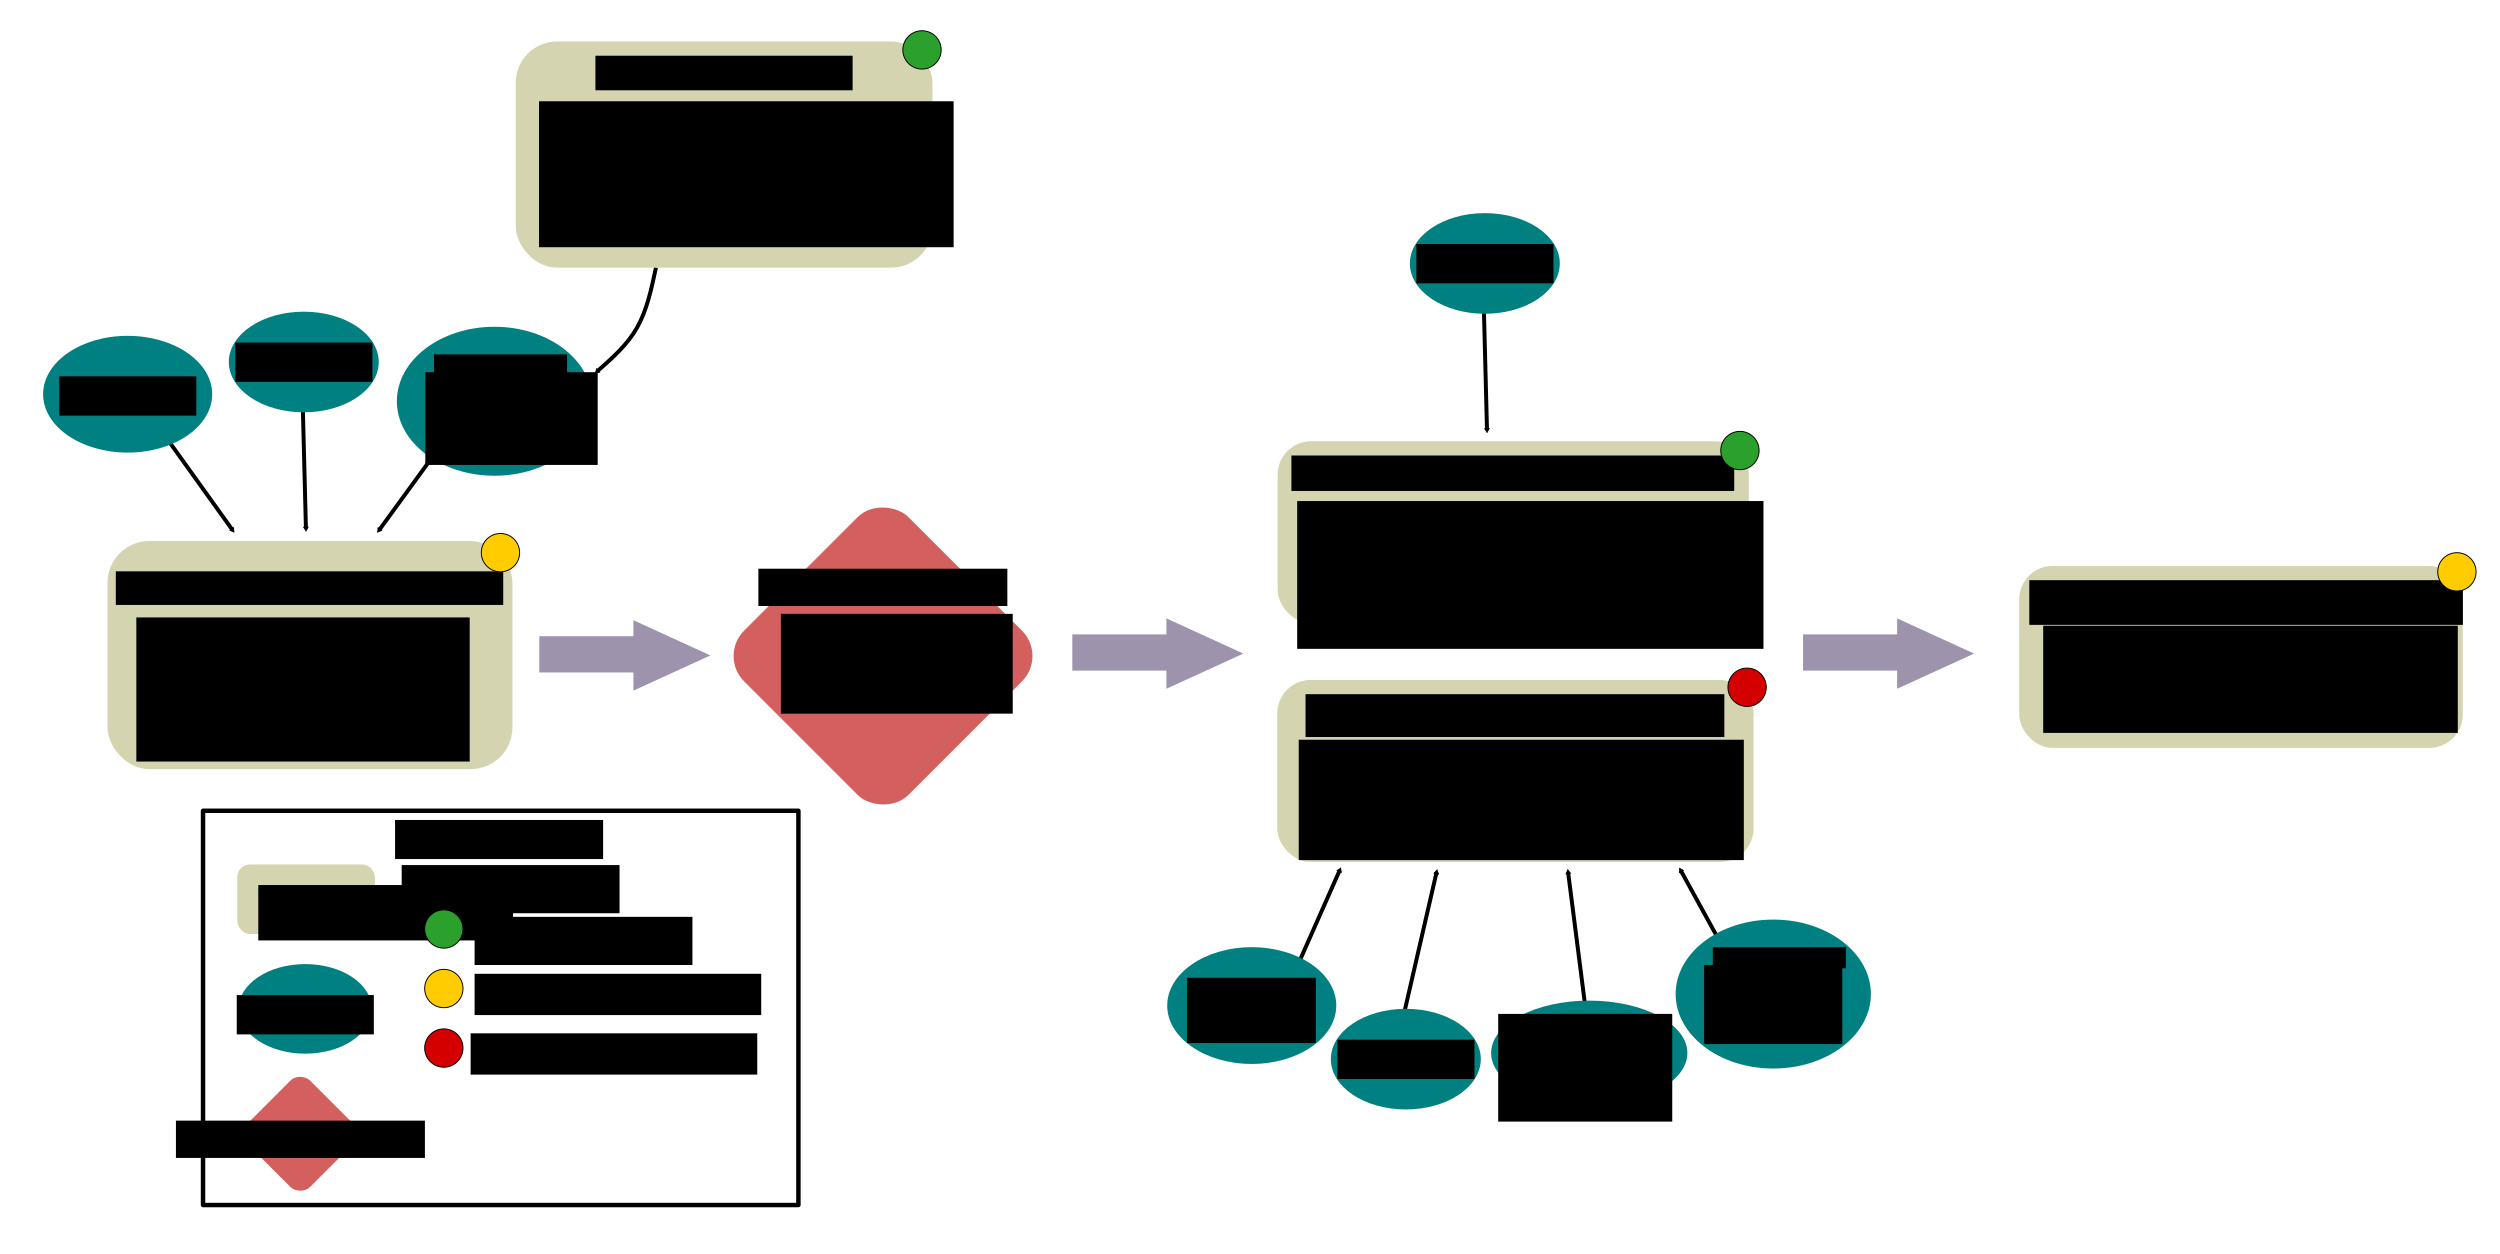 <?xml version="1.0" encoding="UTF-8" standalone="no"?>
<!-- Created with Inkscape (http://www.inkscape.org/) -->

<svg
   xmlns:dc="http://purl.org/dc/elements/1.1/"
   xmlns:cc="http://creativecommons.org/ns#"
   xmlns:rdf="http://www.w3.org/1999/02/22-rdf-syntax-ns#"
   xmlns:svg="http://www.w3.org/2000/svg"
   xmlns="http://www.w3.org/2000/svg"
   xmlns:sodipodi="http://sodipodi.sourceforge.net/DTD/sodipodi-0.dtd"
   xmlns:inkscape="http://www.inkscape.org/namespaces/inkscape"
   width="666.221mm"
   height="334.206mm"
   viewBox="0 0 666.221 334.206"
   version="1.1"
   id="svg8"
   inkscape:version="0.92.4 (unknown)"
   sodipodi:docname="Conceptual_diagram.svg"
   inkscape:export-filename="/home/hannah/Documents/Fierer_lab/NCAR/NEON_LTER_NCAR/NWT_CLM/images/Conceptual_diagram.png"
   inkscape:export-xdpi="150.02"
   inkscape:export-ydpi="150.02">
  <defs
     id="defs2">
    <inkscape:path-effect
       effect="bspline"
       id="path-effect3157"
       is_visible="true"
       weight="33.333"
       steps="2"
       helper_size="0"
       apply_no_weight="true"
       apply_with_weight="true"
       only_selected="false" />
    <marker
       inkscape:stockid="TriangleOutM"
       orient="auto"
       refY="0"
       refX="0"
       id="TriangleOutM"
       style="overflow:visible"
       inkscape:isstock="true">
      <path
         id="path1201"
         d="M 5.77,0 -2.88,5 V -5 Z"
         style="fill:#000000;fill-opacity:1;fill-rule:evenodd;stroke:#000000;stroke-width:1pt;stroke-opacity:1"
         transform="scale(0.4)"
         inkscape:connector-curvature="0" />
    </marker>
    <marker
       inkscape:stockid="Torso"
       orient="auto"
       refY="0"
       refX="0"
       id="Torso"
       style="overflow:visible"
       inkscape:isstock="true">
      <g
         id="g1282"
         transform="scale(0.7)"
         style="fill:#000000;fill-opacity:1;stroke:#000000;stroke-opacity:1">
        <path
           id="path1268"
           d="m -4.779,-3.24 c 2.35,0.366 5.3,1.938 5.037,3.627 C -0.005,2.078 -2.213,2.618 -4.563,2.252 -6.913,1.886 -8.521,0.752 -8.258,-0.938 -7.995,-2.628 -7.13,-3.605 -4.779,-3.24 Z"
           style="fill:#000000;fill-opacity:1;fill-rule:evenodd;stroke:#000000;stroke-width:1.25;stroke-opacity:1"
           inkscape:connector-curvature="0" />
        <path
           id="path1270"
           d="M 4.46,0.089 C -2.556,-4.378 5.225,-3.906 -0.848,-8.72"
           style="fill:#000000;fill-opacity:1;fill-rule:evenodd;stroke:#000000;stroke-width:1pt;stroke-opacity:1"
           inkscape:connector-curvature="0" />
        <path
           id="path1272"
           d="M 4.93,0.058 C -1.387,1.749 1.803,5.478 -4.945,7.546"
           style="fill:#000000;fill-opacity:1;fill-rule:evenodd;stroke:#000000;stroke-width:1pt;stroke-opacity:1"
           inkscape:connector-curvature="0" />
        <rect
           id="rect1274"
           transform="matrix(0.528,-0.85,0.888,0.46,0,0)"
           y="-1.741"
           x="-10.392"
           height="2.761"
           width="2.637"
           style="fill:#000000;fill-opacity:1;fill-rule:evenodd;stroke:#000000;stroke-width:1pt;stroke-opacity:1" />
        <rect
           id="rect1276"
           transform="matrix(0.671,-0.741,0.791,0.612,0,0)"
           y="-7.963"
           x="4.959"
           height="2.861"
           width="2.733"
           style="fill:#000000;fill-opacity:1;fill-rule:evenodd;stroke:#000000;stroke-width:1pt;stroke-opacity:1" />
        <path
           id="path1278"
           transform="matrix(0,-1.11,1.11,0,25.966,19.716)"
           d="m 16.78,-28.685 a 0.607,0.607 0 1 0 -1.215,0 0.607,0.607 0 1 0 1.215,0 z"
           style="fill:#000000;fill-opacity:1;fill-rule:evenodd;stroke:#000000;stroke-width:1pt;stroke-opacity:1"
           inkscape:connector-curvature="0" />
        <path
           id="path1280"
           transform="matrix(0,-1.11,1.11,0,26.825,16.991)"
           d="m 16.78,-28.685 a 0.607,0.607 0 1 0 -1.215,0 0.607,0.607 0 1 0 1.215,0 z"
           style="fill:#000000;fill-opacity:1;fill-rule:evenodd;stroke:#000000;stroke-width:1pt;stroke-opacity:1"
           inkscape:connector-curvature="0" />
      </g>
    </marker>
    <marker
       inkscape:stockid="Scissors"
       orient="auto"
       refY="0"
       refX="0"
       id="Scissors"
       style="overflow:visible"
       inkscape:isstock="true">
      <path
         id="schere"
         d="M 9.09,-3.606 C 8.12,-4.777 6.37,-4.736 5.062,-4.233 l -8.212,3.078 c -2.388,-1.307 -4.748,-0.933 -4.748,-1.569 0,-0.497 0.457,-0.388 0.388,-1.683 -0.066,-1.243 -1.364,-2.163 -2.59,-2.082 -1.227,-0.007 -2.499,0.933 -2.51,2.23 -0.091,1.306 1.007,2.52 2.307,2.605 1.522,0.227 4.218,-0.696 5.483,1.571 -0.942,1.738 -2.614,1.743 -4.126,1.656 -1.255,-0.072 -2.762,0.287 -3.361,1.521 -0.578,1.182 -0.011,2.865 1.317,3.226 1.34,0.492 3.181,-0.13 3.499,-1.671 0.246,-1.188 -0.595,-1.746 -0.273,-2.177 0.244,-0.325 1.791,-0.137 4.547,-1.375 L 5.676,4.233 C 6.8,4.547 8.173,4.536 9.168,3.431 l -9.22,-3.485 z m -18.308,-1.901 c 1.295,0.723 1.189,2.684 -0.156,3.063 -1.217,0.424 -2.771,-0.759 -2.383,-2.077 0.227,-1.082 1.653,-1.481 2.54,-0.986 z m 0.056,8.017 c 1.351,0.499 1.121,2.784 -0.252,3.092 -0.911,0.316 -2.214,-0.139 -2.306,-1.212 -0.178,-1.305 1.356,-2.484 2.558,-1.879 z"
         style="fill:#000000;fill-opacity:1;stroke:#000000;stroke-opacity:1"
         inkscape:connector-curvature="0" />
    </marker>
    <marker
       inkscape:stockid="ExperimentalArrow"
       orient="auto-start-reverse"
       refY="3"
       refX="5"
       id="ExperimentalArrow"
       inkscape:isstock="true">
      <path
         id="path1309"
         d="M 10,3 0,6 V 0 Z"
         style="fill:context-stroke;stroke:#000000;stroke-opacity:1"
         inkscape:connector-curvature="0" />
    </marker>
    <marker
       inkscape:stockid="TriangleOutL"
       orient="auto"
       refY="0"
       refX="0"
       id="TriangleOutL"
       style="overflow:visible"
       inkscape:isstock="true">
      <path
         id="path1198"
         d="M 5.77,0 -2.88,5 V -5 Z"
         style="fill:#000000;fill-opacity:1;fill-rule:evenodd;stroke:#000000;stroke-width:1pt;stroke-opacity:1"
         transform="scale(0.8)"
         inkscape:connector-curvature="0" />
    </marker>
    <marker
       inkscape:stockid="Arrow1Mend"
       orient="auto"
       refY="0"
       refX="0"
       id="Arrow1Mend"
       style="overflow:visible"
       inkscape:isstock="true">
      <path
         id="path1065"
         d="M 0,0 5,-5 -12.5,0 5,5 Z"
         style="fill:#000000;fill-opacity:1;fill-rule:evenodd;stroke:#000000;stroke-width:1pt;stroke-opacity:1"
         transform="matrix(-0.4,0,0,-0.4,-4,0)"
         inkscape:connector-curvature="0" />
    </marker>
    <marker
       inkscape:stockid="Arrow1Lend"
       orient="auto"
       refY="0"
       refX="0"
       id="Arrow1Lend"
       style="overflow:visible"
       inkscape:isstock="true">
      <path
         id="path1059"
         d="M 0,0 5,-5 -12.5,0 5,5 Z"
         style="fill:#000000;fill-opacity:1;fill-rule:evenodd;stroke:#000000;stroke-width:1pt;stroke-opacity:1"
         transform="matrix(-0.8,0,0,-0.8,-10,0)"
         inkscape:connector-curvature="0" />
    </marker>
    <inkscape:path-effect
       effect="spiro"
       id="path-effect1054"
       is_visible="true" />
    <marker
       inkscape:stockid="TriangleOutM"
       orient="auto"
       refY="0"
       refX="0"
       id="TriangleOutM-7"
       style="overflow:visible"
       inkscape:isstock="true">
      <path
         inkscape:connector-curvature="0"
         id="path1201-3"
         d="M 5.77,0 -2.88,5 V -5 Z"
         style="fill:#000000;fill-opacity:1;fill-rule:evenodd;stroke:#000000;stroke-width:1pt;stroke-opacity:1"
         transform="scale(0.4)" />
    </marker>
    <inkscape:path-effect
       effect="spiro"
       id="path-effect1054-8"
       is_visible="true" />
    <marker
       inkscape:stockid="TriangleOutM"
       orient="auto"
       refY="0"
       refX="0"
       id="TriangleOutM-7-6"
       style="overflow:visible"
       inkscape:isstock="true">
      <path
         inkscape:connector-curvature="0"
         id="path1201-3-8"
         d="M 5.77,0 -2.88,5 V -5 Z"
         style="fill:#000000;fill-opacity:1;fill-rule:evenodd;stroke:#000000;stroke-width:1pt;stroke-opacity:1"
         transform="scale(0.4)" />
    </marker>
    <inkscape:path-effect
       effect="spiro"
       id="path-effect1054-8-4"
       is_visible="true" />
    <marker
       inkscape:stockid="TriangleOutM"
       orient="auto"
       refY="0"
       refX="0"
       id="TriangleOutM-6"
       style="overflow:visible"
       inkscape:isstock="true">
      <path
         id="path1201-4"
         d="M 5.77,0 -2.88,5 V -5 Z"
         style="fill:#000000;fill-opacity:1;fill-rule:evenodd;stroke:#000000;stroke-width:1pt;stroke-opacity:1"
         transform="scale(0.4)"
         inkscape:connector-curvature="0" />
    </marker>
    <inkscape:path-effect
       effect="spiro"
       id="path-effect1054-4"
       is_visible="true" />
    <marker
       inkscape:stockid="TriangleOutM"
       orient="auto"
       refY="0"
       refX="0"
       id="TriangleOutM-7-3"
       style="overflow:visible"
       inkscape:isstock="true">
      <path
         inkscape:connector-curvature="0"
         id="path1201-3-7"
         d="M 5.77,0 -2.88,5 V -5 Z"
         style="fill:#000000;fill-opacity:1;fill-rule:evenodd;stroke:#000000;stroke-width:1pt;stroke-opacity:1"
         transform="scale(0.4)" />
    </marker>
    <inkscape:path-effect
       effect="spiro"
       id="path-effect1054-8-3"
       is_visible="true" />
    <marker
       inkscape:stockid="TriangleOutM"
       orient="auto"
       refY="0"
       refX="0"
       id="TriangleOutM-7-6-4"
       style="overflow:visible"
       inkscape:isstock="true">
      <path
         inkscape:connector-curvature="0"
         id="path1201-3-8-7"
         d="M 5.77,0 -2.88,5 V -5 Z"
         style="fill:#000000;fill-opacity:1;fill-rule:evenodd;stroke:#000000;stroke-width:1pt;stroke-opacity:1"
         transform="scale(0.4)" />
    </marker>
    <inkscape:path-effect
       effect="spiro"
       id="path-effect1054-8-4-2"
       is_visible="true" />
    <marker
       inkscape:stockid="TriangleOutM"
       orient="auto"
       refY="0"
       refX="0"
       id="TriangleOutM-6-3"
       style="overflow:visible"
       inkscape:isstock="true">
      <path
         id="path1201-4-6"
         d="M 5.77,0 -2.88,5 V -5 Z"
         style="fill:#000000;fill-opacity:1;fill-rule:evenodd;stroke:#000000;stroke-width:1pt;stroke-opacity:1"
         transform="scale(0.4)"
         inkscape:connector-curvature="0" />
    </marker>
    <inkscape:path-effect
       effect="spiro"
       id="path-effect1054-4-7"
       is_visible="true" />
    <marker
       inkscape:stockid="TriangleOutM"
       orient="auto"
       refY="0"
       refX="0"
       id="TriangleOutM-7-3-5"
       style="overflow:visible"
       inkscape:isstock="true">
      <path
         inkscape:connector-curvature="0"
         id="path1201-3-7-3"
         d="M 5.77,0 -2.88,5 V -5 Z"
         style="fill:#000000;fill-opacity:1;fill-rule:evenodd;stroke:#000000;stroke-width:1pt;stroke-opacity:1"
         transform="scale(0.4)" />
    </marker>
    <inkscape:path-effect
       effect="spiro"
       id="path-effect1054-8-3-5"
       is_visible="true" />
    <marker
       inkscape:stockid="TriangleOutM"
       orient="auto"
       refY="0"
       refX="0"
       id="TriangleOutM-7-6-4-6"
       style="overflow:visible"
       inkscape:isstock="true">
      <path
         inkscape:connector-curvature="0"
         id="path1201-3-8-7-2"
         d="M 5.77,0 -2.88,5 V -5 Z"
         style="fill:#000000;fill-opacity:1;fill-rule:evenodd;stroke:#000000;stroke-width:1pt;stroke-opacity:1"
         transform="scale(0.4)" />
    </marker>
    <inkscape:path-effect
       effect="spiro"
       id="path-effect1054-8-4-2-9"
       is_visible="true" />
    <marker
       inkscape:stockid="TriangleOutM"
       orient="auto"
       refY="0"
       refX="0"
       id="TriangleOutM-7-3-5-6"
       style="overflow:visible"
       inkscape:isstock="true">
      <path
         inkscape:connector-curvature="0"
         id="path1201-3-7-3-1"
         d="M 5.77,0 -2.88,5 V -5 Z"
         style="fill:#000000;fill-opacity:1;fill-rule:evenodd;stroke:#000000;stroke-width:1pt;stroke-opacity:1"
         transform="scale(0.4)" />
    </marker>
    <inkscape:path-effect
       effect="spiro"
       id="path-effect1054-8-3-5-0"
       is_visible="true" />
  </defs>
  <sodipodi:namedview
     id="base"
     pagecolor="#ffffff"
     bordercolor="#666666"
     borderopacity="1.0"
     inkscape:pageopacity="0.0"
     inkscape:pageshadow="2"
     inkscape:zoom="0.43367757"
     inkscape:cx="1109.2929"
     inkscape:cy="622.34677"
     inkscape:document-units="mm"
     inkscape:current-layer="layer1"
     showgrid="false"
     inkscape:window-width="1920"
     inkscape:window-height="1136"
     inkscape:window-x="0"
     inkscape:window-y="27"
     inkscape:window-maximized="1"
     inkscape:snap-bbox="true"
     inkscape:object-paths="true"
     inkscape:snap-bbox-edge-midpoints="false"
     inkscape:snap-global="false"
     showguides="true"
     inkscape:guide-bbox="true"
     fit-margin-top="0"
     fit-margin-left="0"
     fit-margin-right="0"
     fit-margin-bottom="0"
     inkscape:bbox-nodes="true"
     inkscape:bbox-paths="true"
     inkscape:snap-nodes="false"
     inkscape:snap-others="true" />
  <g
     inkscape:label="Layer 1"
     inkscape:groupmode="layer"
     id="layer1"
     transform="translate(35.388,-5.111)">
    <g
       id="g6480"
       transform="translate(152.518,-76.805)" />
    <g
       id="g2511">
      <rect
         ry="10.066"
         y="5.111"
         x="-35.388"
         height="334.206"
         width="666.221"
         id="rect3612"
         style="opacity:1;vector-effect:none;fill:#ffffff;fill-opacity:1;fill-rule:nonzero;stroke:none;stroke-width:1.275;stroke-linecap:butt;stroke-linejoin:miter;stroke-miterlimit:4;stroke-dasharray:none;stroke-dashoffset:0;stroke-opacity:1" />
      <rect
         y="150"
         x="-6.036"
         height="59.37"
         width="106.502"
         id="rect815"
         style="opacity:1;vector-effect:none;fill:#d4d4b1;fill-opacity:1;fill-rule:nonzero;stroke:#d4d4b1;stroke-width:1.396;stroke-linecap:butt;stroke-linejoin:miter;stroke-miterlimit:4;stroke-dasharray:none;stroke-dashoffset:0;stroke-opacity:1"
         ry="10.398" />
      <flowRoot
         transform="matrix(0.265,0,0,0.265,-13.662,86.717)"
         style="font-style:normal;font-variant:normal;font-weight:normal;font-stretch:normal;font-size:26.667px;line-height:1.25;font-family:'helectiva neue';-inkscape-font-specification:'helectiva neue';text-align:center;letter-spacing:0px;word-spacing:0px;text-anchor:middle;fill:#000000;fill-opacity:1;stroke:none"
         id="flowRoot836"
         xml:space="preserve"><flowRegion
           style="text-align:center;text-anchor:middle"
           id="flowRegion838"><rect
             style="text-align:center;text-anchor:middle"
             y="266.594"
             x="34.465"
             height="33.793"
             width="389.601"
             id="rect840" /></flowRegion><flowPara
           id="flowPara842">prepare_forcings_for_clm.R</flowPara></flowRoot>      <flowRoot
         transform="matrix(0.265,0,0,0.265,-11.416,83.694)"
         style="font-style:normal;font-variant:normal;font-weight:normal;font-stretch:normal;font-size:18.667px;line-height:1.25;font-family:'helectiva neue';-inkscape-font-specification:'helectiva neue';letter-spacing:0px;word-spacing:0px;fill:#000000;fill-opacity:1;stroke:none"
         id="flowRoot844"
         xml:space="preserve"><flowRegion
           id="flowRegion846"><rect
             y="324.373"
             x="46.629"
             height="144.905"
             width="335.242"
             id="rect848" /></flowRegion><flowPara
           id="flowPara850">- Reads in forcing data</flowPara><flowPara
           id="flowPara852">- gap-fills it with ReddyProc</flowPara><flowPara
           id="flowPara854">- writes forcing data to netcdf files</flowPara><flowPara
           id="flowPara6493">- creates 3 sets of forcing data for each of the local moisture regimes.</flowPara></flowRoot>      <g
         transform="translate(26.94,-1.341)"
         id="g6084">
        <rect
           transform="rotate(-45)"
           ry="9.57"
           y="219.539"
           x="-36.819"
           height="61.923"
           width="61.923"
           id="rect5991"
           style="opacity:1;vector-effect:none;fill:#d35f5f;fill-opacity:1;fill-rule:nonzero;stroke:none;stroke-width:1.111;stroke-linecap:butt;stroke-linejoin:miter;stroke-miterlimit:4;stroke-dasharray:none;stroke-dashoffset:0;stroke-opacity:1" />
        <g
           id="g6070">
          <flowRoot
             transform="matrix(0.265,0,0,0.265,130.637,87.362)"
             style="font-style:normal;font-variant:normal;font-weight:normal;font-stretch:normal;font-size:26.667px;line-height:1.25;font-family:'helectiva neue';-inkscape-font-specification:'helectiva neue';text-align:center;letter-spacing:0px;word-spacing:0px;text-anchor:middle;fill:#000000;fill-opacity:1;stroke:none"
             id="flowRoot836-3-8"
             xml:space="preserve"><flowRegion
               style="text-align:center;text-anchor:middle"
               id="flowRegion838-6-7"><rect
                 style="text-align:center;text-anchor:middle"
                 y="266.594"
                 x="34.465"
                 height="37.506"
                 width="250.376"
                 id="rect840-2-0" /></flowRegion><flowPara
               id="flowPara842-1-5">PTCLM50</flowPara></flowRoot>          <flowRoot
             transform="matrix(0.265,0,0,0.265,133.414,84.079)"
             style="font-style:normal;font-variant:normal;font-weight:normal;font-stretch:normal;font-size:18.667px;line-height:1.25;font-family:'helectiva neue';-inkscape-font-specification:'helectiva neue';letter-spacing:0px;word-spacing:0px;fill:#000000;fill-opacity:1;stroke:none"
             id="flowRoot844-2-2"
             xml:space="preserve"><flowRegion
               id="flowRegion846-5-7"><rect
                 y="324.373"
                 x="46.629"
                 height="100.353"
                 width="233.143"
                 id="rect848-3-9" /></flowRegion><flowPara
               id="flowPara850-9-1">- CLM model tuned to Niwot Ridge</flowPara><flowPara
               id="flowPara852-1-9">- BGC run</flowPara><flowPara
               id="flowPara854-8-6" /></flowRoot>        </g>
      </g>
      <g
         transform="translate(-12.77,-6.876)"
         id="g5926">
        <g
           id="g5893"
           transform="translate(5.742)">
          <path
             style="fill:none;stroke:#000000;stroke-width:1.058;stroke-linecap:butt;stroke-linejoin:miter;stroke-miterlimit:4;stroke-dasharray:none;stroke-opacity:1;marker-end:url(#TriangleOutM)"
             d="M 37.552,137.957 21.724,159.682"
             id="path1052"
             inkscape:connector-curvature="0"
             inkscape:path-effect="#path-effect1054"
             inkscape:original-d="M 37.552171,137.95677 21.724139,159.682"
             transform="translate(50.958,-6.437)"
             sodipodi:nodetypes="cc" />
          <path
             transform="translate(7.016,-3.748)"
             style="fill:none;stroke:#000000;stroke-width:1.058;stroke-linecap:butt;stroke-linejoin:miter;stroke-miterlimit:4;stroke-dasharray:none;stroke-opacity:1;marker-end:url(#TriangleOutM-7)"
             d="m 45.347,125.423 0.805,31.137"
             id="path1052-2"
             inkscape:connector-curvature="0"
             inkscape:path-effect="#path-effect1054-8"
             inkscape:original-d="m 45.347489,125.42251 0.80461,31.13695"
             sodipodi:nodetypes="cc" />
          <path
             transform="translate(-20.604,-4.132)"
             style="fill:none;stroke:#000000;stroke-width:1.058;stroke-linecap:butt;stroke-linejoin:miter;stroke-miterlimit:4;stroke-dasharray:none;stroke-opacity:1;marker-end:url(#TriangleOutM-7-6)"
             d="m 35.67,131.521 18.528,25.843"
             id="path1052-2-8"
             inkscape:connector-curvature="0"
             inkscape:path-effect="#path-effect1054-8-4"
             inkscape:original-d="m 35.670499,131.52107 18.527577,25.84299"
             sodipodi:nodetypes="cc" />
        </g>
        <g
           id="g873"
           transform="translate(75.632,-6.705)">
          <ellipse
             ry="19.847"
             rx="26.015"
             cy="125.621"
             cx="33.525"
             id="path858"
             style="opacity:1;vector-effect:none;fill:#008080;fill-opacity:1;fill-rule:nonzero;stroke:none;stroke-width:1.625;stroke-linecap:butt;stroke-linejoin:miter;stroke-miterlimit:4;stroke-dasharray:none;stroke-dashoffset:0;stroke-opacity:1" />
          <g
             id="g1023"
             transform="translate(0.529)">
            <flowRoot
               xml:space="preserve"
               id="flowRoot860"
               style="font-style:normal;font-variant:normal;font-weight:normal;font-stretch:normal;font-size:16px;line-height:1.25;font-family:'helectiva neue';-inkscape-font-specification:'helectiva neue';letter-spacing:0px;word-spacing:0px;fill:#000000;fill-opacity:1;stroke:none"
               transform="matrix(0.265,0,0,0.265,3.715,84.372)"><flowRegion
                 id="flowRegion862"><rect
                   id="rect864"
                   width="133.804"
                   height="21.287"
                   x="49.67"
                   y="108.462" /></flowRegion><flowPara
                 id="flowPara866"
                 style="text-align:center;text-anchor:middle">LTER Tvan</flowPara></flowRoot>            <flowRoot
               xml:space="preserve"
               id="flowRoot860-0"
               style="font-style:normal;font-variant:normal;font-weight:normal;font-stretch:normal;font-size:16px;line-height:1.25;font-family:'helectiva neue';-inkscape-font-specification:'helectiva neue';text-align:start;letter-spacing:0px;word-spacing:0px;text-anchor:start;fill:#000000;fill-opacity:1;stroke:none"
               transform="matrix(0.265,0,0,0.265,1.4,89.135)"><flowRegion
                 style="text-align:start;text-anchor:start"
                 id="flowRegion862-9"><rect
                   style="text-align:start;text-anchor:start"
                   id="rect864-36"
                   width="173.337"
                   height="93.257"
                   x="49.67"
                   y="108.462" /></flowRegion><flowPara
                 id="flowPara866-0"
                 style="text-align:start;text-anchor:start">- Air temperature</flowPara><flowPara
                 id="flowPara979"
                 style="text-align:start;text-anchor:start">- Relative humidity</flowPara><flowPara
                 id="flowPara981"
                 style="text-align:start;text-anchor:start">- Wind</flowPara><flowPara
                 id="flowPara983"
                 style="text-align:start;text-anchor:start">- Pressure</flowPara><flowPara
                 id="flowPara977"
                 style="text-align:start;text-anchor:start" /></flowRoot>          </g>
        </g>
        <g
           id="g5725"
           transform="translate(13.41,-1.609)">
          <ellipse
             ry="13.41"
             rx="19.981"
             cy="110.065"
             cx="44.923"
             id="path858-6"
             style="opacity:1;vector-effect:none;fill:#008080;fill-opacity:1;fill-rule:nonzero;stroke:none;stroke-width:1.17;stroke-linecap:butt;stroke-linejoin:miter;stroke-miterlimit:4;stroke-dasharray:none;stroke-dashoffset:0;stroke-opacity:1" />
          <flowRoot
             transform="matrix(0.265,0,0,0.265,13.518,76.144)"
             style="font-style:normal;font-variant:normal;font-weight:normal;font-stretch:normal;font-size:16px;line-height:1.25;font-family:'helectiva neue';-inkscape-font-specification:'helectiva neue';letter-spacing:0px;word-spacing:0px;fill:#000000;fill-opacity:1;stroke:none"
             id="flowRoot860-7"
             xml:space="preserve"><flowRegion
               id="flowRegion862-5"><rect
                 y="108.462"
                 x="49.67"
                 height="39.533"
                 width="137.859"
                 id="rect864-3" /></flowRegion><flowPara
               style="text-align:center;text-anchor:middle"
               id="flowPara866-5">Saddle Precipitation</flowPara></flowRoot>        </g>
        <g
           id="g5864"
           transform="translate(19.042,-9.923)">
          <ellipse
             ry="15.556"
             rx="22.529"
             cy="126.962"
             cx="-7.644"
             id="path858-6-2"
             style="opacity:1;vector-effect:none;fill:#008080;fill-opacity:1;fill-rule:nonzero;stroke:none;stroke-width:1.339;stroke-linecap:butt;stroke-linejoin:miter;stroke-miterlimit:4;stroke-dasharray:none;stroke-dashoffset:0;stroke-opacity:1" />
          <flowRoot
             transform="matrix(0.265,0,0,0.265,-39.039,93.451)"
             style="font-style:normal;font-variant:normal;font-weight:normal;font-stretch:normal;font-size:16px;line-height:1.25;font-family:'helectiva neue';-inkscape-font-specification:'helectiva neue';letter-spacing:0px;word-spacing:0px;fill:#000000;fill-opacity:1;stroke:none"
             id="flowRoot860-7-9"
             xml:space="preserve"><flowRegion
               id="flowRegion862-5-1"><rect
                 y="108.462"
                 x="49.67"
                 height="39.533"
                 width="137.859"
                 id="rect864-3-2" /></flowRegion><flowPara
               style="text-align:center;text-anchor:middle"
               id="flowPara866-5-7">Ameriflux NR-1 Radiation</flowPara></flowRoot>        </g>
      </g>
      <path
         inkscape:connector-curvature="0"
         id="rect6086"
         d="m 133.41,170.399 v 4.257 h -25.072 v 9.655 H 133.41 v 4.839 l 20.496,-9.376 z"
         style="opacity:1;vector-effect:none;fill:#9d93ac;fill-opacity:1;fill-rule:nonzero;stroke:none;stroke-width:1.058;stroke-linecap:butt;stroke-linejoin:miter;stroke-miterlimit:4;stroke-dasharray:none;stroke-dashoffset:0;stroke-opacity:1" />
      <path
         inkscape:connector-curvature="0"
         id="rect6086-0"
         d="m 275.444,169.907 v 4.257 h -25.072 v 9.655 h 25.072 v 4.839 l 20.496,-9.376 z"
         style="opacity:1;vector-effect:none;fill:#9d93ac;fill-opacity:1;fill-rule:nonzero;stroke:none;stroke-width:1.058;stroke-linecap:butt;stroke-linejoin:miter;stroke-miterlimit:4;stroke-dasharray:none;stroke-dashoffset:0;stroke-opacity:1" />
      <g
         transform="translate(0,18.521)"
         id="g2774">
        <g
           id="g1649"
           transform="translate(0,-17.992)">
          <rect
             y="122.849"
             x="305.751"
             height="47.144"
             width="124.236"
             id="rect815-9-3"
             style="opacity:1;vector-effect:none;fill:#d4d4b1;fill-opacity:1;fill-rule:nonzero;stroke:#d4d4b1;stroke-width:1.344;stroke-linecap:butt;stroke-linejoin:miter;stroke-miterlimit:4;stroke-dasharray:none;stroke-dashoffset:0;stroke-opacity:1"
             ry="8.257" />
          <flowRoot
             transform="matrix(0.265,0,0,0.265,299.625,55.323)"
             style="font-style:normal;font-variant:normal;font-weight:normal;font-stretch:normal;font-size:26.667px;line-height:1.25;font-family:'helectiva neue';-inkscape-font-specification:'helectiva neue';text-align:center;letter-spacing:0px;word-spacing:0px;text-anchor:middle;fill:#000000;fill-opacity:1;stroke:none"
             id="flowRoot836-3-6"
             xml:space="preserve"><flowRegion
               style="text-align:center;text-anchor:middle"
               id="flowRegion838-6-8"><rect
                 style="text-align:center;text-anchor:middle"
                 y="266.594"
                 x="34.465"
                 height="35.649"
                 width="445.292"
                 id="rect840-2-4" /></flowRegion><flowPara
               id="flowPara842-1-6">prepare_sim_for_comparison.R</flowPara></flowRoot>          <flowRoot
             transform="matrix(0.265,0,0,0.265,297.942,52.148)"
             style="font-style:normal;font-variant:normal;font-weight:normal;font-stretch:normal;font-size:18.667px;line-height:1.25;font-family:'helectiva neue';-inkscape-font-specification:'helectiva neue';letter-spacing:0px;word-spacing:0px;fill:#000000;fill-opacity:1;stroke:none"
             id="flowRoot844-2-6"
             xml:space="preserve"><flowRegion
               id="flowRegion846-5-72"><rect
                 y="324.373"
                 x="46.629"
                 height="148.618"
                 width="468.899"
                 id="rect848-3-7" /></flowRegion><flowPara
               id="flowPara850-9-4">- Reads in netcdf from model output</flowPara><flowPara
               id="flowPara854-8-0">- summarizes variables by time</flowPara><flowPara
               id="flowPara1900">- converts units to be comparable to obeservations</flowPara></flowRoot>        </g>
        <g
           id="g2711"
           transform="translate(17.682,-18.173)">
          <path
             transform="translate(297.045,-37.237)"
             style="fill:none;stroke:#000000;stroke-width:1.058;stroke-linecap:butt;stroke-linejoin:miter;stroke-miterlimit:4;stroke-dasharray:none;stroke-opacity:1;marker-end:url(#TriangleOutM-7-3)"
             d="m 45.347,125.423 0.805,31.137"
             id="path1052-2-5"
             inkscape:connector-curvature="0"
             inkscape:path-effect="#path-effect1054-8-3"
             inkscape:original-d="m 45.347489,125.42251 0.80461,31.13695"
             sodipodi:nodetypes="cc" />
          <g
             transform="translate(297.698,-35.098)"
             id="g5725-2">
            <ellipse
               style="opacity:1;vector-effect:none;fill:#008080;fill-opacity:1;fill-rule:nonzero;stroke:none;stroke-width:1.17;stroke-linecap:butt;stroke-linejoin:miter;stroke-miterlimit:4;stroke-dasharray:none;stroke-dashoffset:0;stroke-opacity:1"
               id="path858-6-1"
               cx="44.923"
               cy="110.065"
               rx="19.981"
               ry="13.41" />
            <flowRoot
               xml:space="preserve"
               id="flowRoot860-7-97"
               style="font-style:normal;font-variant:normal;font-weight:normal;font-stretch:normal;font-size:16px;line-height:1.25;font-family:'helectiva neue';-inkscape-font-specification:'helectiva neue';letter-spacing:0px;word-spacing:0px;fill:#000000;fill-opacity:1;stroke:none"
               transform="matrix(0.265,0,0,0.265,13.518,76.144)"><flowRegion
                 id="flowRegion862-5-6"><rect
                   id="rect864-3-8"
                   width="137.859"
                   height="39.533"
                   x="49.67"
                   y="108.462" /></flowRegion><flowPara
                 id="flowPara866-5-2"
                 style="text-align:center;text-anchor:middle">Simluation netcdf output</flowPara></flowRoot>          </g>
        </g>
      </g>
      <g
         transform="translate(49.046,1.473)"
         id="g3610">
        <rect
           ry="8.264"
           style="opacity:1;vector-effect:none;fill:#d4d4b1;fill-opacity:1;fill-rule:nonzero;stroke:#d4d4b1;stroke-width:1.304;stroke-linecap:butt;stroke-linejoin:miter;stroke-miterlimit:4;stroke-dasharray:none;stroke-dashoffset:0;stroke-opacity:1"
           id="rect815-9-3-9"
           width="116.908"
           height="47.183"
           x="454.313"
           y="155.108" />
        <flowRoot
           xml:space="preserve"
           id="flowRoot836-3-6-3"
           style="font-style:normal;font-variant:normal;font-weight:normal;font-stretch:normal;font-size:26.667px;line-height:1.25;font-family:'helectiva neue';-inkscape-font-specification:'helectiva neue';text-align:center;letter-spacing:0px;word-spacing:0px;text-anchor:middle;fill:#000000;fill-opacity:1;stroke:none"
           transform="matrix(0.265,0,0,0.265,447.219,87.602)"><flowRegion
             id="flowRegion838-6-8-1"
             style="text-align:center;text-anchor:middle"><rect
               id="rect840-2-4-9"
               width="436.01"
               height="44.931"
               x="34.465"
               y="266.594"
               style="text-align:center;text-anchor:middle" /></flowRegion><flowPara
             id="flowPara842-1-6-4">plot_obs_sim_comparisons.R</flowPara></flowRoot>        <flowRoot
           xml:space="preserve"
           id="flowRoot844-2-6-7"
           style="font-style:normal;font-variant:normal;font-weight:normal;font-stretch:normal;font-size:18.667px;line-height:1.25;font-family:'helectiva neue';-inkscape-font-specification:'helectiva neue';letter-spacing:0px;word-spacing:0px;fill:#000000;fill-opacity:1;stroke:none"
           transform="matrix(0.265,0,0,0.265,447.696,84.427)"><flowRegion
             id="flowRegion846-5-72-8"><rect
               id="rect848-3-7-4"
               width="416.921"
               height="107.778"
               x="46.629"
               y="324.373" /></flowRegion><flowPara
             id="flowPara850-9-4-5">- Reads in observational and simulation data</flowPara><flowPara
             id="flowPara1900-3">- creates plots comparing the two</flowPara></flowRoot>      </g>
      <g
         transform="translate(0,-18.521)"
         id="g2826">
        <g
           id="g1668"
           transform="translate(1.058,16.933)">
          <rect
             ry="8.259"
             style="opacity:1;vector-effect:none;fill:#d4d4b1;fill-opacity:1;fill-rule:nonzero;stroke:#d4d4b1;stroke-width:1.351;stroke-linecap:butt;stroke-linejoin:miter;stroke-miterlimit:4;stroke-dasharray:none;stroke-dashoffset:0;stroke-opacity:1"
             id="rect815-9"
             width="125.576"
             height="47.157"
             x="304.597"
             y="188.568" />
          <flowRoot
             xml:space="preserve"
             id="flowRoot836-3"
             style="font-style:normal;font-variant:normal;font-weight:normal;font-stretch:normal;font-size:26.667px;line-height:1.25;font-family:'helectiva neue';-inkscape-font-specification:'helectiva neue';text-align:center;letter-spacing:0px;word-spacing:0px;text-anchor:middle;fill:#000000;fill-opacity:1;stroke:none"
             transform="matrix(0.265,0,0,0.265,302.333,121.049)"><flowRegion
               id="flowRegion838-6"
               style="text-align:center;text-anchor:middle"><rect
                 id="rect840-2"
                 width="421.159"
                 height="43.075"
                 x="34.465"
                 y="266.594"
                 style="text-align:center;text-anchor:middle" /></flowRegion><flowPara
               id="flowPara842-1">prepare_obs_for_comparison.R</flowPara></flowRoot>          <flowRoot
             xml:space="preserve"
             id="flowRoot844-2"
             style="font-style:normal;font-variant:normal;font-weight:normal;font-stretch:normal;font-size:18.667px;line-height:1.25;font-family:'helectiva neue';-inkscape-font-specification:'helectiva neue';letter-spacing:0px;word-spacing:0px;fill:#000000;fill-opacity:1;stroke:none"
             transform="matrix(0.265,0,0,0.265,297.293,117.874)"><flowRegion
               id="flowRegion846-5"><rect
                 id="rect848-3"
                 width="447.592"
                 height="121.045"
                 x="46.629"
                 y="324.373" /></flowRegion><flowPara
               id="flowPara854-8">- Reads in observational data from LTER</flowPara><flowPara
               id="flowPara1907">- Summarizes variables by time</flowPara><flowPara
               id="flowPara1909">- Consolidates observations from different vegetation communities into same data frame</flowPara></flowRoot>        </g>
        <g
           id="g2750"
           transform="translate(0,16.933)">
          <path
             style="fill:none;stroke:#000000;stroke-width:1.058;stroke-linecap:butt;stroke-linejoin:miter;stroke-miterlimit:4;stroke-dasharray:none;stroke-opacity:1;marker-end:url(#TriangleOutM-6-3)"
             d="M 42.648,141.597 32.038,160.934"
             id="path1052-9-2"
             inkscape:connector-curvature="0"
             inkscape:path-effect="#path-effect1054-4-7"
             inkscape:original-d="M 42.648242,141.59682 32.038441,160.93369"
             transform="matrix(1,0,0,-1,380.476,399.605)"
             sodipodi:nodetypes="cc" />
          <path
             transform="matrix(1,0,0,-1,341.825,401.15)"
             style="fill:none;stroke:#000000;stroke-width:1.058;stroke-linecap:butt;stroke-linejoin:miter;stroke-miterlimit:4;stroke-dasharray:none;stroke-opacity:1;marker-end:url(#TriangleOutM-7-3-5)"
             d="m 45.347,125.423 -4.678,36.565"
             id="path1052-2-5-7"
             inkscape:connector-curvature="0"
             inkscape:path-effect="#path-effect1054-8-3-5"
             inkscape:original-d="m 45.347489,125.42251 -4.67791,36.56482"
             sodipodi:nodetypes="cc" />
          <path
             transform="matrix(1,0,0,-1,278.223,399.947)"
             style="fill:none;stroke:#000000;stroke-width:1.058;stroke-linecap:butt;stroke-linejoin:miter;stroke-miterlimit:4;stroke-dasharray:none;stroke-opacity:1;marker-end:url(#TriangleOutM-7-6-4-6)"
             d="m 31.666,134.797 11.726,26.496"
             id="path1052-2-8-6-0"
             inkscape:connector-curvature="0"
             inkscape:path-effect="#path-effect1054-8-4-2-9"
             inkscape:original-d="m 31.666443,134.79712 11.726173,26.4962"
             sodipodi:nodetypes="cc" />
          <ellipse
             transform="scale(1,-1)"
             ry="19.847"
             rx="26.015"
             cy="-271.604"
             cx="437.17"
             id="path858-9-3"
             style="opacity:1;vector-effect:none;fill:#008080;fill-opacity:1;fill-rule:nonzero;stroke:none;stroke-width:1.625;stroke-linecap:butt;stroke-linejoin:miter;stroke-miterlimit:4;stroke-dasharray:none;stroke-dashoffset:0;stroke-opacity:1" />
          <g
             id="g1023-5-6"
             transform="translate(404.175,145.983)">
            <flowRoot
               xml:space="preserve"
               id="flowRoot860-5-0"
               style="font-style:normal;font-variant:normal;font-weight:normal;font-stretch:normal;font-size:16px;line-height:1.25;font-family:'helectiva neue';-inkscape-font-specification:'helectiva neue';letter-spacing:0px;word-spacing:0px;fill:#000000;fill-opacity:1;stroke:none"
               transform="matrix(0.265,0,0,0.265,3.715,84.372)"><flowRegion
                 id="flowRegion862-2-6"><rect
                   id="rect864-1-2"
                   width="133.804"
                   height="21.287"
                   x="49.67"
                   y="108.462" /></flowRegion><flowPara
                 id="flowPara866-59-6"
                 style="text-align:center;text-anchor:middle">LTER Tvan</flowPara></flowRoot>            <flowRoot
               xml:space="preserve"
               id="flowRoot860-0-9-1"
               style="font-style:normal;font-variant:normal;font-weight:normal;font-stretch:normal;font-size:16px;line-height:1.25;font-family:'helectiva neue';-inkscape-font-specification:'helectiva neue';text-align:start;letter-spacing:0px;word-spacing:0px;text-anchor:start;fill:#000000;fill-opacity:1;stroke:none"
               transform="matrix(0.265,0,0,0.265,1.4,89.135)"><flowRegion
                 style="text-align:start;text-anchor:start"
                 id="flowRegion862-9-1-8"><rect
                   style="text-align:start;text-anchor:start"
                   id="rect864-36-6-7"
                   width="138.943"
                   height="79.5"
                   x="49.67"
                   y="108.462" /></flowRegion><flowPara
                 id="flowPara866-0-2-9"
                 style="text-align:start;text-anchor:start">- flux data</flowPara><flowPara
                 id="flowPara979-1-2"
                 style="text-align:start;text-anchor:start">- fell field soil </flowPara><flowPara
                 id="flowPara2193"
                 style="text-align:start;text-anchor:start">temperature and</flowPara><flowPara
                 id="flowPara2195"
                 style="text-align:start;text-anchor:start">moisture</flowPara><flowPara
                 id="flowPara983-5-2"
                 style="text-align:start;text-anchor:start" /><flowPara
                 id="flowPara977-3-3"
                 style="text-align:start;text-anchor:start" /></flowRoot>          </g>
          <ellipse
             transform="scale(1,-1)"
             ry="13.956"
             rx="26.147"
             cy="-287.308"
             cx="388.13"
             id="path858-6-1-5"
             style="opacity:1;vector-effect:none;fill:#008080;fill-opacity:1;fill-rule:nonzero;stroke:none;stroke-width:1.366;stroke-linecap:butt;stroke-linejoin:miter;stroke-miterlimit:4;stroke-dasharray:none;stroke-dashoffset:0;stroke-opacity:1" />
          <flowRoot
             transform="matrix(0.265,0,0,0.265,350.705,248.146)"
             style="font-style:normal;font-variant:normal;font-weight:normal;font-stretch:normal;font-size:16px;line-height:1.25;font-family:'helectiva neue';-inkscape-font-specification:'helectiva neue';letter-spacing:0px;word-spacing:0px;fill:#000000;fill-opacity:1;stroke:none"
             id="flowRoot860-7-97-9"
             xml:space="preserve"><flowRegion
               id="flowRegion862-5-6-2"><rect
                 y="108.462"
                 x="49.67"
                 height="108.321"
                 width="175.004"
                 id="rect864-3-8-2" /></flowRegion><flowPara
               style="text-align:center;text-anchor:middle"
               id="flowPara866-5-2-8">Saddle </flowPara><flowPara
               id="flowPara2926"
               style="text-align:center;text-anchor:middle">sensor network primary productivity </flowPara><flowPara
               id="flowPara2928"
               style="text-align:center;text-anchor:middle">data</flowPara></flowRoot>          <ellipse
             transform="scale(1,-1)"
             ry="15.556"
             rx="22.529"
             cy="-274.671"
             cx="298.188"
             id="path858-6-2-6-7"
             style="opacity:1;vector-effect:none;fill:#008080;fill-opacity:1;fill-rule:nonzero;stroke:none;stroke-width:1.339;stroke-linecap:butt;stroke-linejoin:miter;stroke-miterlimit:4;stroke-dasharray:none;stroke-dashoffset:0;stroke-opacity:1" />
          <flowRoot
             transform="matrix(0.265,0,0,0.265,267.761,238.515)"
             style="font-style:normal;font-variant:normal;font-weight:normal;font-stretch:normal;font-size:16px;line-height:1.25;font-family:'helectiva neue';-inkscape-font-specification:'helectiva neue';letter-spacing:0px;word-spacing:0px;fill:#000000;fill-opacity:1;stroke:none"
             id="flowRoot860-7-9-4-3"
             xml:space="preserve"><flowRegion
               id="flowRegion862-5-1-3-6"><rect
                 y="108.462"
                 x="49.67"
                 height="65.673"
                 width="129.604"
                 id="rect864-3-2-3-1" /></flowRegion><flowPara
               style="text-align:center;text-anchor:middle"
               id="flowPara866-5-7-6-2">Saddle sensor network soil data </flowPara></flowRoot>          <g
             transform="translate(11.443,5.403)"
             id="g2445">
            <path
               sodipodi:nodetypes="cc"
               inkscape:original-d="m 45.347489,125.42251 8.413813,36.53968"
               inkscape:path-effect="#path-effect1054-8-3-5-0"
               inkscape:connector-curvature="0"
               id="path1052-2-5-7-6"
               d="m 45.347,125.423 8.414,36.54"
               style="fill:none;stroke:#000000;stroke-width:1.058;stroke-linecap:butt;stroke-linejoin:miter;stroke-miterlimit:4;stroke-dasharray:none;stroke-opacity:1;marker-end:url(#TriangleOutM-7-3-5-6)"
               transform="matrix(1,0,0,-1,282.228,395.747)" />
            <ellipse
               style="opacity:1;vector-effect:none;fill:#008080;fill-opacity:1;fill-rule:nonzero;stroke:none;stroke-width:1.17;stroke-linecap:butt;stroke-linejoin:miter;stroke-miterlimit:4;stroke-dasharray:none;stroke-dashoffset:0;stroke-opacity:1"
               id="path858-6-1-5-3"
               cx="327.805"
               cy="-283.543"
               rx="19.981"
               ry="13.41"
               transform="scale(1,-1)" />
            <flowRoot
               xml:space="preserve"
               id="flowRoot860-7-97-9-2"
               style="font-style:normal;font-variant:normal;font-weight:normal;font-stretch:normal;font-size:16px;line-height:1.25;font-family:'helectiva neue';-inkscape-font-specification:'helectiva neue';letter-spacing:0px;word-spacing:0px;fill:#000000;fill-opacity:1;stroke:none"
               transform="matrix(0.265,0,0,0.265,296.4,249.622)"><flowRegion
                 id="flowRegion862-5-6-2-0"><rect
                   id="rect864-3-8-2-6"
                   width="137.859"
                   height="39.533"
                   x="49.67"
                   y="108.462" /></flowRegion><flowPara
                 id="flowPara866-5-2-8-1"
                 style="text-align:center;text-anchor:middle">Saddle Grid snow depth data</flowPara></flowRoot>          </g>
        </g>
      </g>
      <path
         inkscape:connector-curvature="0"
         id="rect6086-0-5"
         d="m 470.178,169.907 v 4.257 h -25.072 v 9.655 h 25.072 v 4.839 l 20.496,-9.376 z"
         style="opacity:1;vector-effect:none;fill:#9d93ac;fill-opacity:1;fill-rule:nonzero;stroke:none;stroke-width:1.058;stroke-linecap:butt;stroke-linejoin:miter;stroke-miterlimit:4;stroke-dasharray:none;stroke-dashoffset:0;stroke-opacity:1" />
      <path
         transform="translate(-11.788,-6.876)"
         sodipodi:nodetypes="ccc"
         inkscape:original-d="m 151.216,83.259698 c -1.21309,5.702483 -2.42642,11.405132 -3.64006,17.108242 -4.00385,3.5185 -8.00785,7.03716 -12.01216,10.55614"
         inkscape:path-effect="#path-effect3157"
         inkscape:connector-curvature="0"
         id="path3155"
         d="m 151.216,83.26 c -1.213,5.702 -2.427,11.405 -5.035,16.016 -2.609,4.611 -6.613,8.129 -10.617,11.648"
         style="fill:none;stroke:#000000;stroke-width:1.058;stroke-linecap:butt;stroke-linejoin:miter;stroke-miterlimit:4;stroke-dasharray:none;stroke-opacity:1;marker-end:url(#TriangleOutM-6)" />
      <g
         transform="translate(-8.35,-19.155)"
         id="g1630">
        <rect
           ry="10.31"
           style="opacity:1;vector-effect:none;fill:#d4d4b1;fill-opacity:1;fill-rule:nonzero;stroke:#d4d4b1;stroke-width:1.411;stroke-linecap:butt;stroke-linejoin:miter;stroke-miterlimit:4;stroke-dasharray:none;stroke-dashoffset:0;stroke-opacity:1"
           id="rect815-4"
           width="109.636"
           height="58.865"
           x="111.11"
           y="36.027" />
        <flowRoot
           xml:space="preserve"
           id="flowRoot836-7"
           style="font-style:normal;font-variant:normal;font-weight:normal;font-stretch:normal;font-size:26.667px;line-height:1.25;font-family:'helectiva neue';-inkscape-font-specification:'helectiva neue';text-align:center;letter-spacing:0px;word-spacing:0px;text-anchor:middle;fill:#000000;fill-opacity:1;stroke:none"
           transform="matrix(0.265,0,0,0.265,122.504,-31.531)"><flowRegion
             id="flowRegion838-65"
             style="text-align:center;text-anchor:middle"><rect
               id="rect840-6"
               width="258.63"
               height="34.754"
               x="34.465"
               y="266.594"
               style="text-align:center;text-anchor:middle" /></flowRegion><flowPara
             id="flowPara842-9">clean_tvan_data.R</flowPara></flowRoot>        <flowRoot
           xml:space="preserve"
           id="flowRoot844-3"
           style="font-style:normal;font-variant:normal;font-weight:normal;font-stretch:normal;font-size:18.667px;line-height:1.25;font-family:'helectiva neue';-inkscape-font-specification:'helectiva neue';letter-spacing:0px;word-spacing:0px;fill:#000000;fill-opacity:1;stroke:none"
           transform="matrix(0.265,0,0,0.265,104.25,-34.706)"><flowRegion
             id="flowRegion846-7"><rect
               id="rect848-4"
               width="416.921"
               height="146.762"
               x="46.629"
               y="324.373" /></flowRegion><flowPara
             id="flowPara850-5">- Reads in LTER L1 Tvan data</flowPara><flowPara
             id="flowPara6493-4">- filters out some problem spots</flowPara><flowPara
             id="flowPara3130">- fills missing temperature in 2018 with saddle met temperature</flowPara><flowPara
             id="flowPara3132">- write out new ReddyProc-ready files for each tower</flowPara></flowRoot>      </g>
      <g
         transform="translate(41.705,-35.088)"
         id="g2849">
        <g
           id="g3610-3"
           transform="translate(-473.903,113.162)">
          <rect
             y="157.628"
             x="460.271"
             height="18.077"
             width="36.231"
             id="rect815-9-3-9-6"
             style="opacity:1;vector-effect:none;fill:#d4d4b1;fill-opacity:1;fill-rule:nonzero;stroke:#d4d4b1;stroke-width:0.449;stroke-linecap:butt;stroke-linejoin:miter;stroke-miterlimit:4;stroke-dasharray:none;stroke-dashoffset:0;stroke-opacity:1"
             ry="3.166" />
          <flowRoot
             xml:space="preserve"
             id="flowRoot1715"
             style="font-style:normal;font-variant:normal;font-weight:normal;font-stretch:normal;font-size:26.667px;line-height:1.25;font-family:'helectiva neue';-inkscape-font-specification:'helectiva neue';letter-spacing:0px;word-spacing:0px;fill:#000000;fill-opacity:1;stroke:none"
             transform="matrix(0.265,0,0,0.265,447.934,-91.413)"><flowRegion
               id="flowRegion1717"><rect
                 id="rect1719"
                 width="256.175"
                 height="55.69"
                 x="66.828"
                 y="959.638" /></flowRegion><flowPara
               id="flowPara1721">Scripts</flowPara></flowRoot>        </g>
        <g
           id="g5725-2-6"
           transform="translate(-39.949,200.461)">
          <ellipse
             ry="11.936"
             rx="17.771"
             cy="108.592"
             cx="44.187"
             id="path858-6-1-2"
             style="opacity:1;vector-effect:none;fill:#008080;fill-opacity:1;fill-rule:nonzero;stroke:none;stroke-width:1.041;stroke-linecap:butt;stroke-linejoin:miter;stroke-miterlimit:4;stroke-dasharray:none;stroke-dashoffset:0;stroke-opacity:1" />
          <flowRoot
             transform="matrix(0.265,0,0,0.265,12.783,76.173)"
             style="font-style:normal;font-variant:normal;font-weight:normal;font-stretch:normal;font-size:26.667px;line-height:1.25;font-family:'helectiva neue';-inkscape-font-specification:'helectiva neue';letter-spacing:0px;word-spacing:0px;fill:#000000;fill-opacity:1;stroke:none"
             id="flowRoot860-7-97-6"
             xml:space="preserve"><flowRegion
               id="flowRegion862-5-6-1"><rect
                 y="108.462"
                 x="49.67"
                 height="39.533"
                 width="137.859"
                 id="rect864-3-8-8" /></flowRegion><flowPara
               style="text-align:center;text-anchor:middle"
               id="flowPara866-5-2-7">Data</flowPara></flowRoot>        </g>
        <g
           id="g6084-9"
           transform="translate(-171.452,185.246)">
          <g
             id="g1849"
             transform="translate(1.473,-4.42)">
            <rect
               transform="rotate(-45)"
               ry="3.669"
               y="224.589"
               x="-3.821"
               height="23.744"
               width="23.744"
               id="rect5991-2"
               style="opacity:1;vector-effect:none;fill:#d35f5f;fill-opacity:1;fill-rule:nonzero;stroke:none;stroke-width:0.426;stroke-linecap:butt;stroke-linejoin:miter;stroke-miterlimit:4;stroke-dasharray:none;stroke-dashoffset:0;stroke-opacity:1" />
            <flowRoot
               xml:space="preserve"
               id="flowRoot836-3-8-2"
               style="font-style:normal;font-variant:normal;font-weight:normal;font-stretch:normal;font-size:26.667px;line-height:1.25;font-family:'helectiva neue';-inkscape-font-specification:'helectiva neue';text-align:center;letter-spacing:0px;word-spacing:0px;text-anchor:middle;fill:#000000;fill-opacity:1;stroke:none"
               transform="matrix(0.265,0,0,0.265,130.637,87.362)"><flowRegion
                 id="flowRegion838-6-7-3"
                 style="text-align:center;text-anchor:middle"><rect
                   id="rect840-2-0-7"
                   width="250.376"
                   height="37.506"
                   x="34.465"
                   y="266.594"
                   style="text-align:center;text-anchor:middle" /></flowRegion><flowPara
                 id="flowPara842-1-5-5">Model</flowPara></flowRoot>          </g>
        </g>
      </g>
      <rect
         ry="0"
         y="221.178"
         x="18.716"
         height="105.053"
         width="158.661"
         id="rect2851"
         style="opacity:1;vector-effect:none;fill:none;fill-opacity:1;fill-rule:nonzero;stroke:#000000;stroke-width:1.191;stroke-linecap:round;stroke-linejoin:round;stroke-miterlimit:4;stroke-dasharray:none;stroke-dashoffset:0;stroke-opacity:1" />
      <flowRoot
         transform="matrix(0.265,0,0,0.265,25.959,21.749)"
         style="font-style:normal;font-variant:normal;font-weight:normal;font-stretch:normal;font-size:29.333px;line-height:1.25;font-family:'helectiva neue';-inkscape-font-specification:'helectiva neue';text-align:center;letter-spacing:0px;word-spacing:0px;text-anchor:middle;fill:#000000;fill-opacity:1;stroke:none"
         id="flowRoot2876"
         xml:space="preserve"><flowRegion
           style="text-align:center;text-anchor:middle"
           id="flowRegion2878"><rect
             style="text-align:center;text-anchor:middle"
             y="761.773"
             x="165.786"
             height="39.312"
             width="209.214"
             id="rect2880" /></flowRegion><flowPara
           style="font-style:normal;font-variant:normal;font-weight:bold;font-stretch:normal;font-family:'helectiva neue';-inkscape-font-specification:'helectiva neue Bold'"
           id="flowPara2882">Key</flowPara></flowRoot>      <g
         id="g1835">
        <flowRoot
           xml:space="preserve"
           id="flowRoot1551"
           style="font-style:normal;font-variant:normal;font-weight:normal;font-stretch:normal;font-size:26.667px;line-height:1.25;font-family:'helectiva neue';-inkscape-font-specification:'helectiva neue';text-align:center;letter-spacing:0px;word-spacing:0px;text-anchor:middle;fill:#000000;fill-opacity:1;stroke:none"
           transform="matrix(0.265,0,0,0.265,-67.05,-1.93)"><flowRegion
             id="flowRegion1553"
             style="text-align:center;text-anchor:middle"><rect
               id="rect1555"
               width="219.057"
               height="48.423"
               x="523.43"
               y="896.509"
               style="text-align:center;text-anchor:middle" /></flowRegion><flowPara
             id="flowPara1557">Script status</flowPara></flowRoot>        <g
           id="g1813">
          <circle
             r="5.105"
             cy="252.678"
             cx="82.889"
             id="path1519"
             style="opacity:1;vector-effect:none;fill:#2ca02c;fill-opacity:1;fill-rule:nonzero;stroke:#000000;stroke-width:0.257;stroke-linecap:round;stroke-linejoin:round;stroke-miterlimit:4;stroke-dasharray:none;stroke-dashoffset:0;stroke-opacity:1" />
          <circle
             r="5.105"
             cy="268.54"
             cx="82.889"
             id="path1519-3"
             style="opacity:1;vector-effect:none;fill:#ffcc00;fill-opacity:1;fill-rule:nonzero;stroke:#000000;stroke-width:0.257;stroke-linecap:round;stroke-linejoin:round;stroke-miterlimit:4;stroke-dasharray:none;stroke-dashoffset:0;stroke-opacity:1" />
          <circle
             r="5.105"
             cy="284.403"
             cx="82.889"
             id="path1519-3-6"
             style="opacity:1;vector-effect:none;fill:#d40000;fill-opacity:1;fill-rule:nonzero;stroke:#000000;stroke-width:0.257;stroke-linecap:round;stroke-linejoin:round;stroke-miterlimit:4;stroke-dasharray:none;stroke-dashoffset:0;stroke-opacity:1" />
          <flowRoot
             transform="matrix(0.265,0,0,0.265,-47.623,11.865)"
             style="font-style:normal;font-variant:normal;font-weight:normal;font-stretch:normal;font-size:26.667px;line-height:1.25;font-family:'helectiva neue';-inkscape-font-specification:'helectiva neue';text-align:start;letter-spacing:0px;word-spacing:0px;text-anchor:start;fill:#000000;fill-opacity:1;stroke:none"
             id="flowRoot1551-7"
             xml:space="preserve"><flowRegion
               style="text-align:start;text-anchor:start"
               id="flowRegion1553-5"><rect
                 style="text-align:start;text-anchor:start"
                 y="896.509"
                 x="523.43"
                 height="48.423"
                 width="219.057"
                 id="rect1555-3" /></flowRegion><flowPara
               id="flowPara1557-5">= done</flowPara></flowRoot>          <flowRoot
             transform="matrix(0.265,0,0,0.265,-47.623,27.043)"
             style="font-style:normal;font-variant:normal;font-weight:normal;font-stretch:normal;font-size:26.667px;line-height:1.25;font-family:'helectiva neue';-inkscape-font-specification:'helectiva neue';text-align:start;letter-spacing:0px;word-spacing:0px;text-anchor:start;fill:#000000;fill-opacity:1;stroke:none"
             id="flowRoot1551-7-2"
             xml:space="preserve"><flowRegion
               style="text-align:start;text-anchor:start"
               id="flowRegion1553-5-7"><rect
                 style="text-align:start;text-anchor:start"
                 y="896.509"
                 x="523.43"
                 height="41.506"
                 width="288.233"
                 id="rect1555-3-0" /></flowRegion><flowPara
               id="flowPara1557-5-9">= could be improved</flowPara></flowRoot>          <flowRoot
             transform="matrix(0.265,0,0,0.265,-48.681,42.906)"
             style="font-style:normal;font-variant:normal;font-weight:normal;font-stretch:normal;font-size:26.667px;line-height:1.25;font-family:'helectiva neue';-inkscape-font-specification:'helectiva neue';text-align:start;letter-spacing:0px;word-spacing:0px;text-anchor:start;fill:#000000;fill-opacity:1;stroke:none"
             id="flowRoot1551-7-2-2"
             xml:space="preserve"><flowRegion
               style="text-align:start;text-anchor:start"
               id="flowRegion1553-5-7-6"><rect
                 style="text-align:start;text-anchor:start"
                 y="896.509"
                 x="523.43"
                 height="41.506"
                 width="288.233"
                 id="rect1555-3-0-1" /></flowRegion><flowPara
               id="flowPara1557-5-9-8">= rough</flowPara></flowRoot>        </g>
      </g>
      <circle
         r="5.105"
         cy="152.386"
         cx="97.98"
         id="path1519-3-9"
         style="opacity:1;vector-effect:none;fill:#ffcc00;fill-opacity:1;fill-rule:nonzero;stroke:#000000;stroke-width:0.257;stroke-linecap:round;stroke-linejoin:round;stroke-miterlimit:4;stroke-dasharray:none;stroke-dashoffset:0;stroke-opacity:1" />
      <circle
         r="5.105"
         cy="18.409"
         cx="210.318"
         id="path1519-2"
         style="opacity:1;vector-effect:none;fill:#2ca02c;fill-opacity:1;fill-rule:nonzero;stroke:#000000;stroke-width:0.257;stroke-linecap:round;stroke-linejoin:round;stroke-miterlimit:4;stroke-dasharray:none;stroke-dashoffset:0;stroke-opacity:1" />
      <circle
         r="5.105"
         cy="188.257"
         cx="430.194"
         id="path1519-3-9-0"
         style="opacity:1;vector-effect:none;fill:#d40000;fill-opacity:1;fill-rule:nonzero;stroke:#000000;stroke-width:0.257;stroke-linecap:round;stroke-linejoin:round;stroke-miterlimit:4;stroke-dasharray:none;stroke-dashoffset:0;stroke-opacity:1" />
      <circle
         r="5.105"
         cy="125.175"
         cx="428.283"
         id="path1519-2-2"
         style="opacity:1;vector-effect:none;fill:#2ca02c;fill-opacity:1;fill-rule:nonzero;stroke:#000000;stroke-width:0.257;stroke-linecap:round;stroke-linejoin:round;stroke-miterlimit:4;stroke-dasharray:none;stroke-dashoffset:0;stroke-opacity:1" />
      <circle
         r="5.105"
         cy="157.502"
         cx="619.346"
         id="path1519-3-6-7-3"
         style="opacity:1;vector-effect:none;fill:#ffcc00;fill-opacity:1;fill-rule:nonzero;stroke:#000000;stroke-width:0.257;stroke-linecap:round;stroke-linejoin:round;stroke-miterlimit:4;stroke-dasharray:none;stroke-dashoffset:0;stroke-opacity:1" />
    </g>
  </g>
</svg>
